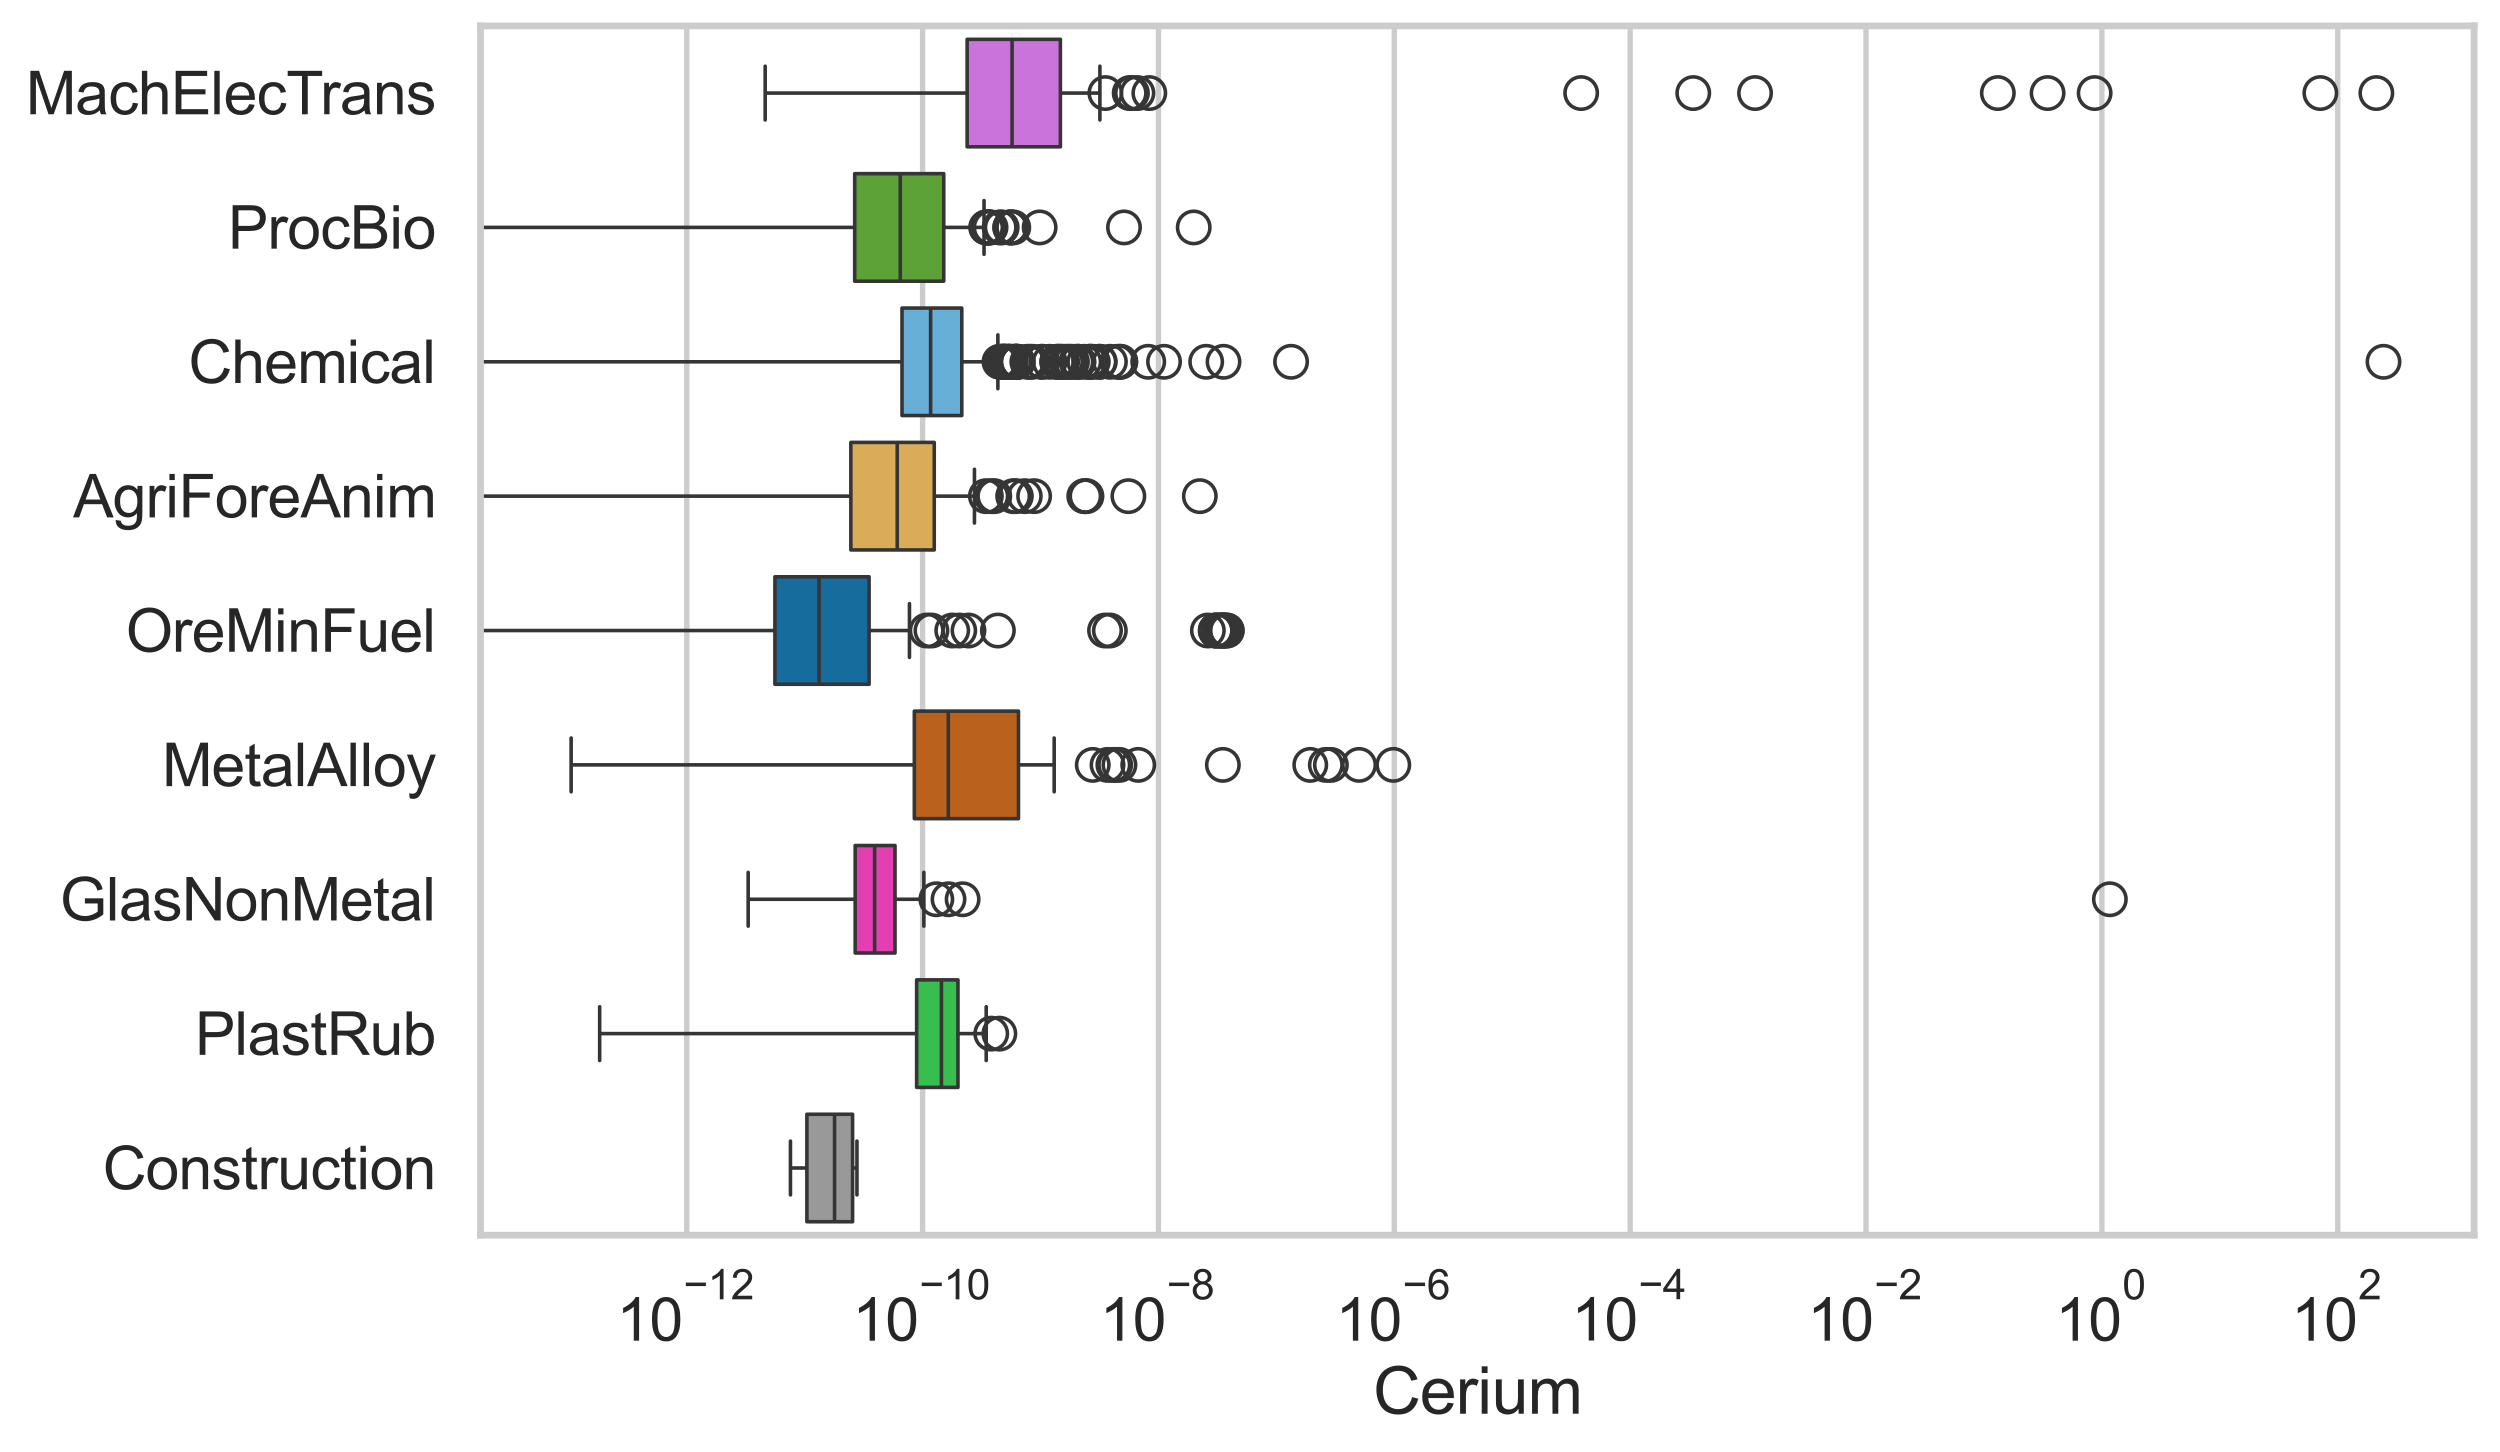 <?xml version="1.0" encoding="utf-8" standalone="no"?>
<!DOCTYPE svg PUBLIC "-//W3C//DTD SVG 1.1//EN"
  "http://www.w3.org/Graphics/SVG/1.1/DTD/svg11.dtd">
<svg xmlns:xlink="http://www.w3.org/1999/xlink" width="695.577pt" height="404.121pt" viewBox="0 0 695.577 404.121" xmlns="http://www.w3.org/2000/svg" version="1.1">
 <defs>
  <style type="text/css">*{stroke-linejoin: round; stroke-linecap: butt}</style>
 </defs>
 <g id="figure_1">
  <g id="patch_1">
   <path d="M 0 404.121 
L 695.577 404.121 
L 695.577 0 
L 0 0 
z
" style="fill: #ffffff"/>
  </g>
  <g id="axes_1">
   <g id="patch_2">
    <path d="M 133.697 343.665 
L 688.377 343.665 
L 688.377 7.2 
L 133.697 7.2 
z
" style="fill: #ffffff"/>
   </g>
   <g id="matplotlib.axis_1">
    <g id="xtick_1">
     <g id="line2d_1">
      <path d="M 191.075 343.665 
L 191.075 7.2 
" clip-path="url(#p34ae51b413)" style="fill: none; stroke: #cccccc; stroke-width: 1.5; stroke-linecap: round"/>
     </g>
     <g id="text_1">
      <!-- $\mathdefault{10^{-12}}$ -->
      <g style="fill: #262626" transform="translate(171.523 373.18) scale(0.165 -0.165)">
       <defs>
        <path id="ArialMT-31" d="M 2384 0 
L 1822 0 
L 1822 3584 
Q 1619 3391 1289 3197 
Q 959 3003 697 2906 
L 697 3450 
Q 1169 3672 1522 3987 
Q 1875 4303 2022 4600 
L 2384 4600 
L 2384 0 
z
" transform="scale(0.016)"/>
        <path id="ArialMT-30" d="M 266 2259 
Q 266 3072 433 3567 
Q 600 4063 929 4331 
Q 1259 4600 1759 4600 
Q 2128 4600 2406 4451 
Q 2684 4303 2865 4023 
Q 3047 3744 3150 3342 
Q 3253 2941 3253 2259 
Q 3253 1453 3087 958 
Q 2922 463 2592 192 
Q 2263 -78 1759 -78 
Q 1097 -78 719 397 
Q 266 969 266 2259 
z
M 844 2259 
Q 844 1131 1108 757 
Q 1372 384 1759 384 
Q 2147 384 2411 759 
Q 2675 1134 2675 2259 
Q 2675 3391 2411 3762 
Q 2147 4134 1753 4134 
Q 1366 4134 1134 3806 
Q 844 3388 844 2259 
z
" transform="scale(0.016)"/>
        <path id="ArialMT-2212" d="M 3381 1997 
L 356 1997 
L 356 2522 
L 3381 2522 
L 3381 1997 
z
" transform="scale(0.016)"/>
        <path id="ArialMT-32" d="M 3222 541 
L 3222 0 
L 194 0 
Q 188 203 259 391 
Q 375 700 629 1000 
Q 884 1300 1366 1694 
Q 2113 2306 2375 2664 
Q 2638 3022 2638 3341 
Q 2638 3675 2398 3904 
Q 2159 4134 1775 4134 
Q 1369 4134 1125 3890 
Q 881 3647 878 3216 
L 300 3275 
Q 359 3922 746 4261 
Q 1134 4600 1788 4600 
Q 2447 4600 2831 4234 
Q 3216 3869 3216 3328 
Q 3216 3053 3103 2787 
Q 2991 2522 2730 2228 
Q 2469 1934 1863 1422 
Q 1356 997 1212 845 
Q 1069 694 975 541 
L 3222 541 
z
" transform="scale(0.016)"/>
       </defs>
       <use xlink:href="#ArialMT-31" transform="translate(0 0.994)"/>
       <use xlink:href="#ArialMT-30" transform="translate(55.615 0.994)"/>
       <use xlink:href="#ArialMT-2212" transform="translate(112.973 70.688) scale(0.7)"/>
       <use xlink:href="#ArialMT-31" transform="translate(153.852 70.688) scale(0.7)"/>
       <use xlink:href="#ArialMT-32" transform="translate(192.782 70.688) scale(0.7)"/>
      </g>
     </g>
    </g>
    <g id="xtick_2">
     <g id="line2d_2">
      <path d="M 256.697 343.665 
L 256.697 7.2 
" clip-path="url(#p34ae51b413)" style="fill: none; stroke: #cccccc; stroke-width: 1.5; stroke-linecap: round"/>
     </g>
     <g id="text_2">
      <!-- $\mathdefault{10^{-10}}$ -->
      <g style="fill: #262626" transform="translate(237.145 373.18) scale(0.165 -0.165)">
       <use xlink:href="#ArialMT-31" transform="translate(0 0.994)"/>
       <use xlink:href="#ArialMT-30" transform="translate(55.615 0.994)"/>
       <use xlink:href="#ArialMT-2212" transform="translate(112.973 70.688) scale(0.7)"/>
       <use xlink:href="#ArialMT-31" transform="translate(153.852 70.688) scale(0.7)"/>
       <use xlink:href="#ArialMT-30" transform="translate(192.782 70.688) scale(0.7)"/>
      </g>
     </g>
    </g>
    <g id="xtick_3">
     <g id="line2d_3">
      <path d="M 322.319 343.665 
L 322.319 7.2 
" clip-path="url(#p34ae51b413)" style="fill: none; stroke: #cccccc; stroke-width: 1.5; stroke-linecap: round"/>
     </g>
     <g id="text_3">
      <!-- $\mathdefault{10^{-8}}$ -->
      <g style="fill: #262626" transform="translate(305.984 373.18) scale(0.165 -0.165)">
       <defs>
        <path id="ArialMT-38" d="M 1131 2484 
Q 781 2613 612 2850 
Q 444 3088 444 3419 
Q 444 3919 803 4259 
Q 1163 4600 1759 4600 
Q 2359 4600 2725 4251 
Q 3091 3903 3091 3403 
Q 3091 3084 2923 2848 
Q 2756 2613 2416 2484 
Q 2838 2347 3058 2040 
Q 3278 1734 3278 1309 
Q 3278 722 2862 322 
Q 2447 -78 1769 -78 
Q 1091 -78 675 323 
Q 259 725 259 1325 
Q 259 1772 486 2073 
Q 713 2375 1131 2484 
z
M 1019 3438 
Q 1019 3113 1228 2906 
Q 1438 2700 1772 2700 
Q 2097 2700 2305 2904 
Q 2513 3109 2513 3406 
Q 2513 3716 2298 3927 
Q 2084 4138 1766 4138 
Q 1444 4138 1231 3931 
Q 1019 3725 1019 3438 
z
M 838 1322 
Q 838 1081 952 856 
Q 1066 631 1291 507 
Q 1516 384 1775 384 
Q 2178 384 2440 643 
Q 2703 903 2703 1303 
Q 2703 1709 2433 1975 
Q 2163 2241 1756 2241 
Q 1359 2241 1098 1978 
Q 838 1716 838 1322 
z
" transform="scale(0.016)"/>
       </defs>
       <use xlink:href="#ArialMT-31" transform="translate(0 0.994)"/>
       <use xlink:href="#ArialMT-30" transform="translate(55.615 0.994)"/>
       <use xlink:href="#ArialMT-2212" transform="translate(112.973 70.688) scale(0.7)"/>
       <use xlink:href="#ArialMT-38" transform="translate(153.852 70.688) scale(0.7)"/>
      </g>
     </g>
    </g>
    <g id="xtick_4">
     <g id="line2d_4">
      <path d="M 387.941 343.665 
L 387.941 7.2 
" clip-path="url(#p34ae51b413)" style="fill: none; stroke: #cccccc; stroke-width: 1.5; stroke-linecap: round"/>
     </g>
     <g id="text_4">
      <!-- $\mathdefault{10^{-6}}$ -->
      <g style="fill: #262626" transform="translate(371.606 373.18) scale(0.165 -0.165)">
       <defs>
        <path id="ArialMT-36" d="M 3184 3459 
L 2625 3416 
Q 2550 3747 2413 3897 
Q 2184 4138 1850 4138 
Q 1581 4138 1378 3988 
Q 1113 3794 959 3422 
Q 806 3050 800 2363 
Q 1003 2672 1297 2822 
Q 1591 2972 1913 2972 
Q 2475 2972 2870 2558 
Q 3266 2144 3266 1488 
Q 3266 1056 3080 686 
Q 2894 316 2569 119 
Q 2244 -78 1831 -78 
Q 1128 -78 684 439 
Q 241 956 241 2144 
Q 241 3472 731 4075 
Q 1159 4600 1884 4600 
Q 2425 4600 2770 4297 
Q 3116 3994 3184 3459 
z
M 888 1484 
Q 888 1194 1011 928 
Q 1134 663 1356 523 
Q 1578 384 1822 384 
Q 2178 384 2434 671 
Q 2691 959 2691 1453 
Q 2691 1928 2437 2201 
Q 2184 2475 1800 2475 
Q 1419 2475 1153 2201 
Q 888 1928 888 1484 
z
" transform="scale(0.016)"/>
       </defs>
       <use xlink:href="#ArialMT-31" transform="translate(0 0.994)"/>
       <use xlink:href="#ArialMT-30" transform="translate(55.615 0.994)"/>
       <use xlink:href="#ArialMT-2212" transform="translate(112.973 70.688) scale(0.7)"/>
       <use xlink:href="#ArialMT-36" transform="translate(153.852 70.688) scale(0.7)"/>
      </g>
     </g>
    </g>
    <g id="xtick_5">
     <g id="line2d_5">
      <path d="M 453.563 343.665 
L 453.563 7.2 
" clip-path="url(#p34ae51b413)" style="fill: none; stroke: #cccccc; stroke-width: 1.5; stroke-linecap: round"/>
     </g>
     <g id="text_5">
      <!-- $\mathdefault{10^{-4}}$ -->
      <g style="fill: #262626" transform="translate(437.228 373.015) scale(0.165 -0.165)">
       <defs>
        <path id="ArialMT-34" d="M 2069 0 
L 2069 1097 
L 81 1097 
L 81 1613 
L 2172 4581 
L 2631 4581 
L 2631 1613 
L 3250 1613 
L 3250 1097 
L 2631 1097 
L 2631 0 
L 2069 0 
z
M 2069 1613 
L 2069 3678 
L 634 1613 
L 2069 1613 
z
" transform="scale(0.016)"/>
       </defs>
       <use xlink:href="#ArialMT-31" transform="translate(0 0.202)"/>
       <use xlink:href="#ArialMT-30" transform="translate(55.615 0.202)"/>
       <use xlink:href="#ArialMT-2212" transform="translate(112.973 69.895) scale(0.7)"/>
       <use xlink:href="#ArialMT-34" transform="translate(153.852 69.895) scale(0.7)"/>
      </g>
     </g>
    </g>
    <g id="xtick_6">
     <g id="line2d_6">
      <path d="M 519.185 343.665 
L 519.185 7.2 
" clip-path="url(#p34ae51b413)" style="fill: none; stroke: #cccccc; stroke-width: 1.5; stroke-linecap: round"/>
     </g>
     <g id="text_6">
      <!-- $\mathdefault{10^{-2}}$ -->
      <g style="fill: #262626" transform="translate(502.85 373.18) scale(0.165 -0.165)">
       <use xlink:href="#ArialMT-31" transform="translate(0 0.994)"/>
       <use xlink:href="#ArialMT-30" transform="translate(55.615 0.994)"/>
       <use xlink:href="#ArialMT-2212" transform="translate(112.973 70.688) scale(0.7)"/>
       <use xlink:href="#ArialMT-32" transform="translate(153.852 70.688) scale(0.7)"/>
      </g>
     </g>
    </g>
    <g id="xtick_7">
     <g id="line2d_7">
      <path d="M 584.808 343.665 
L 584.808 7.2 
" clip-path="url(#p34ae51b413)" style="fill: none; stroke: #cccccc; stroke-width: 1.5; stroke-linecap: round"/>
     </g>
     <g id="text_7">
      <!-- $\mathdefault{10^{0}}$ -->
      <g style="fill: #262626" transform="translate(571.855 373.18) scale(0.165 -0.165)">
       <use xlink:href="#ArialMT-31" transform="translate(0 0.994)"/>
       <use xlink:href="#ArialMT-30" transform="translate(55.615 0.994)"/>
       <use xlink:href="#ArialMT-30" transform="translate(112.973 70.688) scale(0.7)"/>
      </g>
     </g>
    </g>
    <g id="xtick_8">
     <g id="line2d_8">
      <path d="M 650.43 343.665 
L 650.43 7.2 
" clip-path="url(#p34ae51b413)" style="fill: none; stroke: #cccccc; stroke-width: 1.5; stroke-linecap: round"/>
     </g>
     <g id="text_8">
      <!-- $\mathdefault{10^{2}}$ -->
      <g style="fill: #262626" transform="translate(637.477 373.18) scale(0.165 -0.165)">
       <use xlink:href="#ArialMT-31" transform="translate(0 0.994)"/>
       <use xlink:href="#ArialMT-30" transform="translate(55.615 0.994)"/>
       <use xlink:href="#ArialMT-32" transform="translate(112.973 70.688) scale(0.7)"/>
      </g>
     </g>
    </g>
    <g id="text_9">
     <!-- Cerium -->
     <g style="fill: #262626" transform="translate(382.034 393.344) scale(0.18 -0.18)">
      <defs>
       <path id="ArialMT-43" d="M 3763 1606 
L 4369 1453 
Q 4178 706 3683 314 
Q 3188 -78 2472 -78 
Q 1731 -78 1267 223 
Q 803 525 561 1097 
Q 319 1669 319 2325 
Q 319 3041 592 3573 
Q 866 4106 1370 4382 
Q 1875 4659 2481 4659 
Q 3169 4659 3637 4309 
Q 4106 3959 4291 3325 
L 3694 3184 
Q 3534 3684 3231 3912 
Q 2928 4141 2469 4141 
Q 1941 4141 1586 3887 
Q 1231 3634 1087 3207 
Q 944 2781 944 2328 
Q 944 1744 1114 1308 
Q 1284 872 1643 656 
Q 2003 441 2422 441 
Q 2931 441 3284 734 
Q 3638 1028 3763 1606 
z
" transform="scale(0.016)"/>
       <path id="ArialMT-65" d="M 2694 1069 
L 3275 997 
Q 3138 488 2766 206 
Q 2394 -75 1816 -75 
Q 1088 -75 661 373 
Q 234 822 234 1631 
Q 234 2469 665 2931 
Q 1097 3394 1784 3394 
Q 2450 3394 2872 2941 
Q 3294 2488 3294 1666 
Q 3294 1616 3291 1516 
L 816 1516 
Q 847 969 1125 678 
Q 1403 388 1819 388 
Q 2128 388 2347 550 
Q 2566 713 2694 1069 
z
M 847 1978 
L 2700 1978 
Q 2663 2397 2488 2606 
Q 2219 2931 1791 2931 
Q 1403 2931 1139 2672 
Q 875 2413 847 1978 
z
" transform="scale(0.016)"/>
       <path id="ArialMT-72" d="M 416 0 
L 416 3319 
L 922 3319 
L 922 2816 
Q 1116 3169 1280 3281 
Q 1444 3394 1641 3394 
Q 1925 3394 2219 3213 
L 2025 2691 
Q 1819 2813 1613 2813 
Q 1428 2813 1281 2702 
Q 1134 2591 1072 2394 
Q 978 2094 978 1738 
L 978 0 
L 416 0 
z
" transform="scale(0.016)"/>
       <path id="ArialMT-69" d="M 425 3934 
L 425 4581 
L 988 4581 
L 988 3934 
L 425 3934 
z
M 425 0 
L 425 3319 
L 988 3319 
L 988 0 
L 425 0 
z
" transform="scale(0.016)"/>
       <path id="ArialMT-75" d="M 2597 0 
L 2597 488 
Q 2209 -75 1544 -75 
Q 1250 -75 995 37 
Q 741 150 617 320 
Q 494 491 444 738 
Q 409 903 409 1263 
L 409 3319 
L 972 3319 
L 972 1478 
Q 972 1038 1006 884 
Q 1059 663 1231 536 
Q 1403 409 1656 409 
Q 1909 409 2131 539 
Q 2353 669 2445 892 
Q 2538 1116 2538 1541 
L 2538 3319 
L 3100 3319 
L 3100 0 
L 2597 0 
z
" transform="scale(0.016)"/>
       <path id="ArialMT-6d" d="M 422 0 
L 422 3319 
L 925 3319 
L 925 2853 
Q 1081 3097 1340 3245 
Q 1600 3394 1931 3394 
Q 2300 3394 2536 3241 
Q 2772 3088 2869 2813 
Q 3263 3394 3894 3394 
Q 4388 3394 4653 3120 
Q 4919 2847 4919 2278 
L 4919 0 
L 4359 0 
L 4359 2091 
Q 4359 2428 4304 2576 
Q 4250 2725 4106 2815 
Q 3963 2906 3769 2906 
Q 3419 2906 3187 2673 
Q 2956 2441 2956 1928 
L 2956 0 
L 2394 0 
L 2394 2156 
Q 2394 2531 2256 2718 
Q 2119 2906 1806 2906 
Q 1569 2906 1367 2781 
Q 1166 2656 1075 2415 
Q 984 2175 984 1722 
L 984 0 
L 422 0 
z
" transform="scale(0.016)"/>
      </defs>
      <use xlink:href="#ArialMT-43"/>
      <use xlink:href="#ArialMT-65" transform="translate(72.217 0)"/>
      <use xlink:href="#ArialMT-72" transform="translate(127.832 0)"/>
      <use xlink:href="#ArialMT-69" transform="translate(161.133 0)"/>
      <use xlink:href="#ArialMT-75" transform="translate(183.35 0)"/>
      <use xlink:href="#ArialMT-6d" transform="translate(238.965 0)"/>
     </g>
    </g>
   </g>
   <g id="matplotlib.axis_2">
    <g id="ytick_1">
     <g id="text_10">
      <!-- MachElecTrans -->
      <g style="fill: #262626" transform="translate(7.2 31.798) scale(0.165 -0.165)">
       <defs>
        <path id="ArialMT-4d" d="M 475 0 
L 475 4581 
L 1388 4581 
L 2472 1338 
Q 2622 884 2691 659 
Q 2769 909 2934 1394 
L 4031 4581 
L 4847 4581 
L 4847 0 
L 4263 0 
L 4263 3834 
L 2931 0 
L 2384 0 
L 1059 3900 
L 1059 0 
L 475 0 
z
" transform="scale(0.016)"/>
        <path id="ArialMT-61" d="M 2588 409 
Q 2275 144 1986 34 
Q 1697 -75 1366 -75 
Q 819 -75 525 192 
Q 231 459 231 875 
Q 231 1119 342 1320 
Q 453 1522 633 1644 
Q 813 1766 1038 1828 
Q 1203 1872 1538 1913 
Q 2219 1994 2541 2106 
Q 2544 2222 2544 2253 
Q 2544 2597 2384 2738 
Q 2169 2928 1744 2928 
Q 1347 2928 1158 2789 
Q 969 2650 878 2297 
L 328 2372 
Q 403 2725 575 2942 
Q 747 3159 1072 3276 
Q 1397 3394 1825 3394 
Q 2250 3394 2515 3294 
Q 2781 3194 2906 3042 
Q 3031 2891 3081 2659 
Q 3109 2516 3109 2141 
L 3109 1391 
Q 3109 606 3145 398 
Q 3181 191 3288 0 
L 2700 0 
Q 2613 175 2588 409 
z
M 2541 1666 
Q 2234 1541 1622 1453 
Q 1275 1403 1131 1340 
Q 988 1278 909 1158 
Q 831 1038 831 891 
Q 831 666 1001 516 
Q 1172 366 1500 366 
Q 1825 366 2078 508 
Q 2331 650 2450 897 
Q 2541 1088 2541 1459 
L 2541 1666 
z
" transform="scale(0.016)"/>
        <path id="ArialMT-63" d="M 2588 1216 
L 3141 1144 
Q 3050 572 2676 248 
Q 2303 -75 1759 -75 
Q 1078 -75 664 370 
Q 250 816 250 1647 
Q 250 2184 428 2587 
Q 606 2991 970 3192 
Q 1334 3394 1763 3394 
Q 2303 3394 2647 3120 
Q 2991 2847 3088 2344 
L 2541 2259 
Q 2463 2594 2264 2762 
Q 2066 2931 1784 2931 
Q 1359 2931 1093 2626 
Q 828 2322 828 1663 
Q 828 994 1084 691 
Q 1341 388 1753 388 
Q 2084 388 2306 591 
Q 2528 794 2588 1216 
z
" transform="scale(0.016)"/>
        <path id="ArialMT-68" d="M 422 0 
L 422 4581 
L 984 4581 
L 984 2938 
Q 1378 3394 1978 3394 
Q 2347 3394 2619 3248 
Q 2891 3103 3008 2847 
Q 3125 2591 3125 2103 
L 3125 0 
L 2563 0 
L 2563 2103 
Q 2563 2525 2380 2717 
Q 2197 2909 1863 2909 
Q 1613 2909 1392 2779 
Q 1172 2650 1078 2428 
Q 984 2206 984 1816 
L 984 0 
L 422 0 
z
" transform="scale(0.016)"/>
        <path id="ArialMT-45" d="M 506 0 
L 506 4581 
L 3819 4581 
L 3819 4041 
L 1113 4041 
L 1113 2638 
L 3647 2638 
L 3647 2100 
L 1113 2100 
L 1113 541 
L 3925 541 
L 3925 0 
L 506 0 
z
" transform="scale(0.016)"/>
        <path id="ArialMT-6c" d="M 409 0 
L 409 4581 
L 972 4581 
L 972 0 
L 409 0 
z
" transform="scale(0.016)"/>
        <path id="ArialMT-54" d="M 1659 0 
L 1659 4041 
L 150 4041 
L 150 4581 
L 3781 4581 
L 3781 4041 
L 2266 4041 
L 2266 0 
L 1659 0 
z
" transform="scale(0.016)"/>
        <path id="ArialMT-6e" d="M 422 0 
L 422 3319 
L 928 3319 
L 928 2847 
Q 1294 3394 1984 3394 
Q 2284 3394 2536 3286 
Q 2788 3178 2913 3003 
Q 3038 2828 3088 2588 
Q 3119 2431 3119 2041 
L 3119 0 
L 2556 0 
L 2556 2019 
Q 2556 2363 2490 2533 
Q 2425 2703 2258 2804 
Q 2091 2906 1866 2906 
Q 1506 2906 1245 2678 
Q 984 2450 984 1813 
L 984 0 
L 422 0 
z
" transform="scale(0.016)"/>
        <path id="ArialMT-73" d="M 197 991 
L 753 1078 
Q 800 744 1014 566 
Q 1228 388 1613 388 
Q 2000 388 2187 545 
Q 2375 703 2375 916 
Q 2375 1106 2209 1216 
Q 2094 1291 1634 1406 
Q 1016 1563 777 1677 
Q 538 1791 414 1992 
Q 291 2194 291 2438 
Q 291 2659 392 2848 
Q 494 3038 669 3163 
Q 800 3259 1026 3326 
Q 1253 3394 1513 3394 
Q 1903 3394 2198 3281 
Q 2494 3169 2634 2976 
Q 2775 2784 2828 2463 
L 2278 2388 
Q 2241 2644 2061 2787 
Q 1881 2931 1553 2931 
Q 1166 2931 1000 2803 
Q 834 2675 834 2503 
Q 834 2394 903 2306 
Q 972 2216 1119 2156 
Q 1203 2125 1616 2013 
Q 2213 1853 2448 1751 
Q 2684 1650 2818 1456 
Q 2953 1263 2953 975 
Q 2953 694 2789 445 
Q 2625 197 2315 61 
Q 2006 -75 1616 -75 
Q 969 -75 630 194 
Q 291 463 197 991 
z
" transform="scale(0.016)"/>
       </defs>
       <use xlink:href="#ArialMT-4d"/>
       <use xlink:href="#ArialMT-61" transform="translate(83.301 0)"/>
       <use xlink:href="#ArialMT-63" transform="translate(138.916 0)"/>
       <use xlink:href="#ArialMT-68" transform="translate(188.916 0)"/>
       <use xlink:href="#ArialMT-45" transform="translate(244.531 0)"/>
       <use xlink:href="#ArialMT-6c" transform="translate(311.23 0)"/>
       <use xlink:href="#ArialMT-65" transform="translate(333.447 0)"/>
       <use xlink:href="#ArialMT-63" transform="translate(389.062 0)"/>
       <use xlink:href="#ArialMT-54" transform="translate(439.062 0)"/>
       <use xlink:href="#ArialMT-72" transform="translate(496.396 0)"/>
       <use xlink:href="#ArialMT-61" transform="translate(529.697 0)"/>
       <use xlink:href="#ArialMT-6e" transform="translate(585.312 0)"/>
       <use xlink:href="#ArialMT-73" transform="translate(640.928 0)"/>
      </g>
     </g>
    </g>
    <g id="ytick_2">
     <g id="text_11">
      <!-- ProcBio -->
      <g style="fill: #262626" transform="translate(63.424 69.183) scale(0.165 -0.165)">
       <defs>
        <path id="ArialMT-50" d="M 494 0 
L 494 4581 
L 2222 4581 
Q 2678 4581 2919 4538 
Q 3256 4481 3484 4323 
Q 3713 4166 3852 3881 
Q 3991 3597 3991 3256 
Q 3991 2672 3619 2267 
Q 3247 1863 2275 1863 
L 1100 1863 
L 1100 0 
L 494 0 
z
M 1100 2403 
L 2284 2403 
Q 2872 2403 3119 2622 
Q 3366 2841 3366 3238 
Q 3366 3525 3220 3729 
Q 3075 3934 2838 4000 
Q 2684 4041 2272 4041 
L 1100 4041 
L 1100 2403 
z
" transform="scale(0.016)"/>
        <path id="ArialMT-6f" d="M 213 1659 
Q 213 2581 725 3025 
Q 1153 3394 1769 3394 
Q 2453 3394 2887 2945 
Q 3322 2497 3322 1706 
Q 3322 1066 3130 698 
Q 2938 331 2570 128 
Q 2203 -75 1769 -75 
Q 1072 -75 642 372 
Q 213 819 213 1659 
z
M 791 1659 
Q 791 1022 1069 705 
Q 1347 388 1769 388 
Q 2188 388 2466 706 
Q 2744 1025 2744 1678 
Q 2744 2294 2464 2611 
Q 2184 2928 1769 2928 
Q 1347 2928 1069 2612 
Q 791 2297 791 1659 
z
" transform="scale(0.016)"/>
        <path id="ArialMT-42" d="M 469 0 
L 469 4581 
L 2188 4581 
Q 2713 4581 3030 4442 
Q 3347 4303 3526 4014 
Q 3706 3725 3706 3409 
Q 3706 3116 3547 2856 
Q 3388 2597 3066 2438 
Q 3481 2316 3704 2022 
Q 3928 1728 3928 1328 
Q 3928 1006 3792 729 
Q 3656 453 3456 303 
Q 3256 153 2954 76 
Q 2653 0 2216 0 
L 469 0 
z
M 1075 2656 
L 2066 2656 
Q 2469 2656 2644 2709 
Q 2875 2778 2992 2937 
Q 3109 3097 3109 3338 
Q 3109 3566 3000 3739 
Q 2891 3913 2687 3977 
Q 2484 4041 1991 4041 
L 1075 4041 
L 1075 2656 
z
M 1075 541 
L 2216 541 
Q 2509 541 2628 563 
Q 2838 600 2978 687 
Q 3119 775 3209 942 
Q 3300 1109 3300 1328 
Q 3300 1584 3169 1773 
Q 3038 1963 2805 2039 
Q 2572 2116 2134 2116 
L 1075 2116 
L 1075 541 
z
" transform="scale(0.016)"/>
       </defs>
       <use xlink:href="#ArialMT-50"/>
       <use xlink:href="#ArialMT-72" transform="translate(66.699 0)"/>
       <use xlink:href="#ArialMT-6f" transform="translate(100 0)"/>
       <use xlink:href="#ArialMT-63" transform="translate(155.615 0)"/>
       <use xlink:href="#ArialMT-42" transform="translate(205.615 0)"/>
       <use xlink:href="#ArialMT-69" transform="translate(272.314 0)"/>
       <use xlink:href="#ArialMT-6f" transform="translate(294.531 0)"/>
      </g>
     </g>
    </g>
    <g id="ytick_3">
     <g id="text_12">
      <!-- Chemical -->
      <g style="fill: #262626" transform="translate(52.428 106.568) scale(0.165 -0.165)">
       <use xlink:href="#ArialMT-43"/>
       <use xlink:href="#ArialMT-68" transform="translate(72.217 0)"/>
       <use xlink:href="#ArialMT-65" transform="translate(127.832 0)"/>
       <use xlink:href="#ArialMT-6d" transform="translate(183.447 0)"/>
       <use xlink:href="#ArialMT-69" transform="translate(266.748 0)"/>
       <use xlink:href="#ArialMT-63" transform="translate(288.965 0)"/>
       <use xlink:href="#ArialMT-61" transform="translate(338.965 0)"/>
       <use xlink:href="#ArialMT-6c" transform="translate(394.58 0)"/>
      </g>
     </g>
    </g>
    <g id="ytick_4">
     <g id="text_13">
      <!-- AgriForeAnim -->
      <g style="fill: #262626" transform="translate(20.341 143.953) scale(0.165 -0.165)">
       <defs>
        <path id="ArialMT-41" d="M -9 0 
L 1750 4581 
L 2403 4581 
L 4278 0 
L 3588 0 
L 3053 1388 
L 1138 1388 
L 634 0 
L -9 0 
z
M 1313 1881 
L 2866 1881 
L 2388 3150 
Q 2169 3728 2063 4100 
Q 1975 3659 1816 3225 
L 1313 1881 
z
" transform="scale(0.016)"/>
        <path id="ArialMT-67" d="M 319 -275 
L 866 -356 
Q 900 -609 1056 -725 
Q 1266 -881 1628 -881 
Q 2019 -881 2231 -725 
Q 2444 -569 2519 -288 
Q 2563 -116 2559 434 
Q 2191 0 1641 0 
Q 956 0 581 494 
Q 206 988 206 1678 
Q 206 2153 378 2554 
Q 550 2956 876 3175 
Q 1203 3394 1644 3394 
Q 2231 3394 2613 2919 
L 2613 3319 
L 3131 3319 
L 3131 450 
Q 3131 -325 2973 -648 
Q 2816 -972 2473 -1159 
Q 2131 -1347 1631 -1347 
Q 1038 -1347 672 -1080 
Q 306 -813 319 -275 
z
M 784 1719 
Q 784 1066 1043 766 
Q 1303 466 1694 466 
Q 2081 466 2343 764 
Q 2606 1063 2606 1700 
Q 2606 2309 2336 2618 
Q 2066 2928 1684 2928 
Q 1309 2928 1046 2623 
Q 784 2319 784 1719 
z
" transform="scale(0.016)"/>
        <path id="ArialMT-46" d="M 525 0 
L 525 4581 
L 3616 4581 
L 3616 4041 
L 1131 4041 
L 1131 2622 
L 3281 2622 
L 3281 2081 
L 1131 2081 
L 1131 0 
L 525 0 
z
" transform="scale(0.016)"/>
       </defs>
       <use xlink:href="#ArialMT-41"/>
       <use xlink:href="#ArialMT-67" transform="translate(66.699 0)"/>
       <use xlink:href="#ArialMT-72" transform="translate(122.314 0)"/>
       <use xlink:href="#ArialMT-69" transform="translate(155.615 0)"/>
       <use xlink:href="#ArialMT-46" transform="translate(177.832 0)"/>
       <use xlink:href="#ArialMT-6f" transform="translate(238.916 0)"/>
       <use xlink:href="#ArialMT-72" transform="translate(294.531 0)"/>
       <use xlink:href="#ArialMT-65" transform="translate(327.832 0)"/>
       <use xlink:href="#ArialMT-41" transform="translate(383.447 0)"/>
       <use xlink:href="#ArialMT-6e" transform="translate(450.146 0)"/>
       <use xlink:href="#ArialMT-69" transform="translate(505.762 0)"/>
       <use xlink:href="#ArialMT-6d" transform="translate(527.979 0)"/>
      </g>
     </g>
    </g>
    <g id="ytick_5">
     <g id="text_14">
      <!-- OreMinFuel -->
      <g style="fill: #262626" transform="translate(35.013 181.337) scale(0.165 -0.165)">
       <defs>
        <path id="ArialMT-4f" d="M 309 2231 
Q 309 3372 921 4017 
Q 1534 4663 2503 4663 
Q 3138 4663 3647 4359 
Q 4156 4056 4423 3514 
Q 4691 2972 4691 2284 
Q 4691 1588 4409 1038 
Q 4128 488 3612 205 
Q 3097 -78 2500 -78 
Q 1853 -78 1343 234 
Q 834 547 571 1087 
Q 309 1628 309 2231 
z
M 934 2222 
Q 934 1394 1379 917 
Q 1825 441 2497 441 
Q 3181 441 3623 922 
Q 4066 1403 4066 2288 
Q 4066 2847 3877 3264 
Q 3688 3681 3323 3911 
Q 2959 4141 2506 4141 
Q 1863 4141 1398 3698 
Q 934 3256 934 2222 
z
" transform="scale(0.016)"/>
       </defs>
       <use xlink:href="#ArialMT-4f"/>
       <use xlink:href="#ArialMT-72" transform="translate(77.783 0)"/>
       <use xlink:href="#ArialMT-65" transform="translate(111.084 0)"/>
       <use xlink:href="#ArialMT-4d" transform="translate(166.699 0)"/>
       <use xlink:href="#ArialMT-69" transform="translate(250 0)"/>
       <use xlink:href="#ArialMT-6e" transform="translate(272.217 0)"/>
       <use xlink:href="#ArialMT-46" transform="translate(327.832 0)"/>
       <use xlink:href="#ArialMT-75" transform="translate(388.916 0)"/>
       <use xlink:href="#ArialMT-65" transform="translate(444.531 0)"/>
       <use xlink:href="#ArialMT-6c" transform="translate(500.146 0)"/>
      </g>
     </g>
    </g>
    <g id="ytick_6">
     <g id="text_15">
      <!-- MetalAlloy -->
      <g style="fill: #262626" transform="translate(45.088 218.722) scale(0.165 -0.165)">
       <defs>
        <path id="ArialMT-74" d="M 1650 503 
L 1731 6 
Q 1494 -44 1306 -44 
Q 1000 -44 831 53 
Q 663 150 594 308 
Q 525 466 525 972 
L 525 2881 
L 113 2881 
L 113 3319 
L 525 3319 
L 525 4141 
L 1084 4478 
L 1084 3319 
L 1650 3319 
L 1650 2881 
L 1084 2881 
L 1084 941 
Q 1084 700 1114 631 
Q 1144 563 1211 522 
Q 1278 481 1403 481 
Q 1497 481 1650 503 
z
" transform="scale(0.016)"/>
        <path id="ArialMT-79" d="M 397 -1278 
L 334 -750 
Q 519 -800 656 -800 
Q 844 -800 956 -737 
Q 1069 -675 1141 -563 
Q 1194 -478 1313 -144 
Q 1328 -97 1363 -6 
L 103 3319 
L 709 3319 
L 1400 1397 
Q 1534 1031 1641 628 
Q 1738 1016 1872 1384 
L 2581 3319 
L 3144 3319 
L 1881 -56 
Q 1678 -603 1566 -809 
Q 1416 -1088 1222 -1217 
Q 1028 -1347 759 -1347 
Q 597 -1347 397 -1278 
z
" transform="scale(0.016)"/>
       </defs>
       <use xlink:href="#ArialMT-4d"/>
       <use xlink:href="#ArialMT-65" transform="translate(83.301 0)"/>
       <use xlink:href="#ArialMT-74" transform="translate(138.916 0)"/>
       <use xlink:href="#ArialMT-61" transform="translate(166.699 0)"/>
       <use xlink:href="#ArialMT-6c" transform="translate(222.314 0)"/>
       <use xlink:href="#ArialMT-41" transform="translate(244.531 0)"/>
       <use xlink:href="#ArialMT-6c" transform="translate(311.23 0)"/>
       <use xlink:href="#ArialMT-6c" transform="translate(333.447 0)"/>
       <use xlink:href="#ArialMT-6f" transform="translate(355.664 0)"/>
       <use xlink:href="#ArialMT-79" transform="translate(411.279 0)"/>
      </g>
     </g>
    </g>
    <g id="ytick_7">
     <g id="text_16">
      <!-- GlasNonMetal -->
      <g style="fill: #262626" transform="translate(16.659 256.107) scale(0.165 -0.165)">
       <defs>
        <path id="ArialMT-47" d="M 2638 1797 
L 2638 2334 
L 4578 2338 
L 4578 638 
Q 4131 281 3656 101 
Q 3181 -78 2681 -78 
Q 2006 -78 1454 211 
Q 903 500 622 1047 
Q 341 1594 341 2269 
Q 341 2938 620 3517 
Q 900 4097 1425 4378 
Q 1950 4659 2634 4659 
Q 3131 4659 3532 4498 
Q 3934 4338 4162 4050 
Q 4391 3763 4509 3300 
L 3963 3150 
Q 3859 3500 3706 3700 
Q 3553 3900 3268 4020 
Q 2984 4141 2638 4141 
Q 2222 4141 1919 4014 
Q 1616 3888 1430 3681 
Q 1244 3475 1141 3228 
Q 966 2803 966 2306 
Q 966 1694 1177 1281 
Q 1388 869 1791 669 
Q 2194 469 2647 469 
Q 3041 469 3416 620 
Q 3791 772 3984 944 
L 3984 1797 
L 2638 1797 
z
" transform="scale(0.016)"/>
        <path id="ArialMT-4e" d="M 488 0 
L 488 4581 
L 1109 4581 
L 3516 984 
L 3516 4581 
L 4097 4581 
L 4097 0 
L 3475 0 
L 1069 3600 
L 1069 0 
L 488 0 
z
" transform="scale(0.016)"/>
       </defs>
       <use xlink:href="#ArialMT-47"/>
       <use xlink:href="#ArialMT-6c" transform="translate(77.783 0)"/>
       <use xlink:href="#ArialMT-61" transform="translate(100 0)"/>
       <use xlink:href="#ArialMT-73" transform="translate(155.615 0)"/>
       <use xlink:href="#ArialMT-4e" transform="translate(205.615 0)"/>
       <use xlink:href="#ArialMT-6f" transform="translate(277.832 0)"/>
       <use xlink:href="#ArialMT-6e" transform="translate(333.447 0)"/>
       <use xlink:href="#ArialMT-4d" transform="translate(389.062 0)"/>
       <use xlink:href="#ArialMT-65" transform="translate(472.363 0)"/>
       <use xlink:href="#ArialMT-74" transform="translate(527.979 0)"/>
       <use xlink:href="#ArialMT-61" transform="translate(555.762 0)"/>
       <use xlink:href="#ArialMT-6c" transform="translate(611.377 0)"/>
      </g>
     </g>
    </g>
    <g id="ytick_8">
     <g id="text_17">
      <!-- PlastRub -->
      <g style="fill: #262626" transform="translate(54.248 293.492) scale(0.165 -0.165)">
       <defs>
        <path id="ArialMT-52" d="M 503 0 
L 503 4581 
L 2534 4581 
Q 3147 4581 3465 4457 
Q 3784 4334 3975 4021 
Q 4166 3709 4166 3331 
Q 4166 2844 3850 2509 
Q 3534 2175 2875 2084 
Q 3116 1969 3241 1856 
Q 3506 1613 3744 1247 
L 4541 0 
L 3778 0 
L 3172 953 
Q 2906 1366 2734 1584 
Q 2563 1803 2427 1890 
Q 2291 1978 2150 2013 
Q 2047 2034 1813 2034 
L 1109 2034 
L 1109 0 
L 503 0 
z
M 1109 2559 
L 2413 2559 
Q 2828 2559 3062 2645 
Q 3297 2731 3419 2920 
Q 3541 3109 3541 3331 
Q 3541 3656 3305 3865 
Q 3069 4075 2559 4075 
L 1109 4075 
L 1109 2559 
z
" transform="scale(0.016)"/>
        <path id="ArialMT-62" d="M 941 0 
L 419 0 
L 419 4581 
L 981 4581 
L 981 2947 
Q 1338 3394 1891 3394 
Q 2197 3394 2470 3270 
Q 2744 3147 2920 2923 
Q 3097 2700 3197 2384 
Q 3297 2069 3297 1709 
Q 3297 856 2875 390 
Q 2453 -75 1863 -75 
Q 1275 -75 941 416 
L 941 0 
z
M 934 1684 
Q 934 1088 1097 822 
Q 1363 388 1816 388 
Q 2184 388 2453 708 
Q 2722 1028 2722 1663 
Q 2722 2313 2464 2622 
Q 2206 2931 1841 2931 
Q 1472 2931 1203 2611 
Q 934 2291 934 1684 
z
" transform="scale(0.016)"/>
       </defs>
       <use xlink:href="#ArialMT-50"/>
       <use xlink:href="#ArialMT-6c" transform="translate(66.699 0)"/>
       <use xlink:href="#ArialMT-61" transform="translate(88.916 0)"/>
       <use xlink:href="#ArialMT-73" transform="translate(144.531 0)"/>
       <use xlink:href="#ArialMT-74" transform="translate(194.531 0)"/>
       <use xlink:href="#ArialMT-52" transform="translate(222.314 0)"/>
       <use xlink:href="#ArialMT-75" transform="translate(294.531 0)"/>
       <use xlink:href="#ArialMT-62" transform="translate(350.146 0)"/>
      </g>
     </g>
    </g>
    <g id="ytick_9">
     <g id="text_18">
      <!-- Construction -->
      <g style="fill: #262626" transform="translate(28.575 330.877) scale(0.165 -0.165)">
       <use xlink:href="#ArialMT-43"/>
       <use xlink:href="#ArialMT-6f" transform="translate(72.217 0)"/>
       <use xlink:href="#ArialMT-6e" transform="translate(127.832 0)"/>
       <use xlink:href="#ArialMT-73" transform="translate(183.447 0)"/>
       <use xlink:href="#ArialMT-74" transform="translate(233.447 0)"/>
       <use xlink:href="#ArialMT-72" transform="translate(261.23 0)"/>
       <use xlink:href="#ArialMT-75" transform="translate(294.531 0)"/>
       <use xlink:href="#ArialMT-63" transform="translate(350.146 0)"/>
       <use xlink:href="#ArialMT-74" transform="translate(400.146 0)"/>
       <use xlink:href="#ArialMT-69" transform="translate(427.93 0)"/>
       <use xlink:href="#ArialMT-6f" transform="translate(450.146 0)"/>
       <use xlink:href="#ArialMT-6e" transform="translate(505.762 0)"/>
      </g>
     </g>
    </g>
   </g>
   <g id="patch_3">
    <path d="M 269.087 10.938 
L 269.087 40.846 
L 295.032 40.846 
L 295.032 10.938 
L 269.087 10.938 
z
" clip-path="url(#p34ae51b413)" style="fill: #ca74db; stroke: #353535; stroke-linejoin: miter"/>
   </g>
   <g id="line2d_9">
    <path d="M 269.087 25.892 
L 212.894 25.892 
" clip-path="url(#p34ae51b413)" style="fill: none; stroke: #353535"/>
   </g>
   <g id="line2d_10">
    <path d="M 295.032 25.892 
L 306.023 25.892 
" clip-path="url(#p34ae51b413)" style="fill: none; stroke: #353535"/>
   </g>
   <g id="line2d_11">
    <path d="M 212.894 18.415 
L 212.894 33.369 
" clip-path="url(#p34ae51b413)" style="fill: none; stroke: #353535; stroke-linecap: round"/>
   </g>
   <g id="line2d_12">
    <path d="M 306.023 18.415 
L 306.023 33.369 
" clip-path="url(#p34ae51b413)" style="fill: none; stroke: #353535; stroke-linecap: round"/>
   </g>
   <g id="line2d_13">
    <defs>
     <path id="m4b49bdf105" d="M 0 4.5 
C 1.193 4.5 2.338 4.026 3.182 3.182 
C 4.026 2.338 4.5 1.193 4.5 0 
C 4.5 -1.193 4.026 -2.338 3.182 -3.182 
C 2.338 -4.026 1.193 -4.5 0 -4.5 
C -1.193 -4.5 -2.338 -4.026 -3.182 -3.182 
C -4.026 -2.338 -4.5 -1.193 -4.5 0 
C -4.5 1.193 -4.026 2.338 -3.182 3.182 
C -2.338 4.026 -1.193 4.5 0 4.5 
z
" style="stroke: #353535"/>
    </defs>
    <g clip-path="url(#p34ae51b413)">
     <use xlink:href="#m4b49bdf105" x="314.944" y="25.892" style="fill-opacity: 0; stroke: #353535"/>
     <use xlink:href="#m4b49bdf105" x="316.467" y="25.892" style="fill-opacity: 0; stroke: #353535"/>
     <use xlink:href="#m4b49bdf105" x="314.312" y="25.892" style="fill-opacity: 0; stroke: #353535"/>
     <use xlink:href="#m4b49bdf105" x="307.546" y="25.892" style="fill-opacity: 0; stroke: #353535"/>
     <use xlink:href="#m4b49bdf105" x="555.859" y="25.892" style="fill-opacity: 0; stroke: #353535"/>
     <use xlink:href="#m4b49bdf105" x="582.793" y="25.892" style="fill-opacity: 0; stroke: #353535"/>
     <use xlink:href="#m4b49bdf105" x="439.931" y="25.892" style="fill-opacity: 0; stroke: #353535"/>
     <use xlink:href="#m4b49bdf105" x="488.309" y="25.892" style="fill-opacity: 0; stroke: #353535"/>
     <use xlink:href="#m4b49bdf105" x="645.589" y="25.892" style="fill-opacity: 0; stroke: #353535"/>
     <use xlink:href="#m4b49bdf105" x="569.704" y="25.892" style="fill-opacity: 0; stroke: #353535"/>
     <use xlink:href="#m4b49bdf105" x="319.776" y="25.892" style="fill-opacity: 0; stroke: #353535"/>
     <use xlink:href="#m4b49bdf105" x="471.115" y="25.892" style="fill-opacity: 0; stroke: #353535"/>
     <use xlink:href="#m4b49bdf105" x="661.18" y="25.892" style="fill-opacity: 0; stroke: #353535"/>
    </g>
   </g>
   <g id="patch_4">
    <path d="M 237.802 48.323 
L 237.802 78.231 
L 262.578 78.231 
L 262.578 48.323 
L 237.802 48.323 
z
" clip-path="url(#p34ae51b413)" style="fill: #5ca236; stroke: #353535; stroke-linejoin: miter"/>
   </g>
   <g id="line2d_14">
    <path d="M 237.802 63.277 
L -1 63.277 
" clip-path="url(#p34ae51b413)" style="fill: none; stroke: #353535"/>
   </g>
   <g id="line2d_15">
    <path d="M 262.578 63.277 
L 273.788 63.277 
" clip-path="url(#p34ae51b413)" style="fill: none; stroke: #353535"/>
   </g>
   <g id="line2d_16">
    <path clip-path="url(#p34ae51b413)" style="fill: none; stroke: #353535; stroke-linecap: round"/>
   </g>
   <g id="line2d_17">
    <path d="M 273.788 55.8 
L 273.788 70.754 
" clip-path="url(#p34ae51b413)" style="fill: none; stroke: #353535; stroke-linecap: round"/>
   </g>
   <g id="line2d_18">
    <g clip-path="url(#p34ae51b413)">
     <use xlink:href="#m4b49bdf105" x="274.558" y="63.277" style="fill-opacity: 0; stroke: #353535"/>
     <use xlink:href="#m4b49bdf105" x="275.601" y="63.277" style="fill-opacity: 0; stroke: #353535"/>
     <use xlink:href="#m4b49bdf105" x="332.132" y="63.277" style="fill-opacity: 0; stroke: #353535"/>
     <use xlink:href="#m4b49bdf105" x="281.921" y="63.277" style="fill-opacity: 0; stroke: #353535"/>
     <use xlink:href="#m4b49bdf105" x="289.261" y="63.277" style="fill-opacity: 0; stroke: #353535"/>
     <use xlink:href="#m4b49bdf105" x="278.698" y="63.277" style="fill-opacity: 0; stroke: #353535"/>
     <use xlink:href="#m4b49bdf105" x="275.091" y="63.277" style="fill-opacity: 0; stroke: #353535"/>
     <use xlink:href="#m4b49bdf105" x="275.115" y="63.277" style="fill-opacity: 0; stroke: #353535"/>
     <use xlink:href="#m4b49bdf105" x="312.731" y="63.277" style="fill-opacity: 0; stroke: #353535"/>
     <use xlink:href="#m4b49bdf105" x="281.069" y="63.277" style="fill-opacity: 0; stroke: #353535"/>
     <use xlink:href="#m4b49bdf105" x="275.156" y="63.277" style="fill-opacity: 0; stroke: #353535"/>
     <use xlink:href="#m4b49bdf105" x="274.54" y="63.277" style="fill-opacity: 0; stroke: #353535"/>
     <use xlink:href="#m4b49bdf105" x="274.375" y="63.277" style="fill-opacity: 0; stroke: #353535"/>
     <use xlink:href="#m4b49bdf105" x="281.098" y="63.277" style="fill-opacity: 0; stroke: #353535"/>
     <use xlink:href="#m4b49bdf105" x="281.242" y="63.277" style="fill-opacity: 0; stroke: #353535"/>
     <use xlink:href="#m4b49bdf105" x="278.146" y="63.277" style="fill-opacity: 0; stroke: #353535"/>
    </g>
   </g>
   <g id="patch_5">
    <path d="M 250.969 85.708 
L 250.969 115.616 
L 267.599 115.616 
L 267.599 85.708 
L 250.969 85.708 
z
" clip-path="url(#p34ae51b413)" style="fill: #68afd7; stroke: #353535; stroke-linejoin: miter"/>
   </g>
   <g id="line2d_19">
    <path d="M 250.969 100.662 
L -1 100.662 
" clip-path="url(#p34ae51b413)" style="fill: none; stroke: #353535"/>
   </g>
   <g id="line2d_20">
    <path d="M 267.599 100.662 
L 277.64 100.662 
" clip-path="url(#p34ae51b413)" style="fill: none; stroke: #353535"/>
   </g>
   <g id="line2d_21">
    <path clip-path="url(#p34ae51b413)" style="fill: none; stroke: #353535; stroke-linecap: round"/>
   </g>
   <g id="line2d_22">
    <path d="M 277.64 93.185 
L 277.64 108.139 
" clip-path="url(#p34ae51b413)" style="fill: none; stroke: #353535; stroke-linecap: round"/>
   </g>
   <g id="line2d_23">
    <g clip-path="url(#p34ae51b413)">
     <use xlink:href="#m4b49bdf105" x="300.064" y="100.662" style="fill-opacity: 0; stroke: #353535"/>
     <use xlink:href="#m4b49bdf105" x="303.376" y="100.662" style="fill-opacity: 0; stroke: #353535"/>
     <use xlink:href="#m4b49bdf105" x="298.255" y="100.662" style="fill-opacity: 0; stroke: #353535"/>
     <use xlink:href="#m4b49bdf105" x="323.871" y="100.662" style="fill-opacity: 0; stroke: #353535"/>
     <use xlink:href="#m4b49bdf105" x="279.525" y="100.662" style="fill-opacity: 0; stroke: #353535"/>
     <use xlink:href="#m4b49bdf105" x="282.384" y="100.662" style="fill-opacity: 0; stroke: #353535"/>
     <use xlink:href="#m4b49bdf105" x="294.134" y="100.662" style="fill-opacity: 0; stroke: #353535"/>
     <use xlink:href="#m4b49bdf105" x="294.212" y="100.662" style="fill-opacity: 0; stroke: #353535"/>
     <use xlink:href="#m4b49bdf105" x="289.969" y="100.662" style="fill-opacity: 0; stroke: #353535"/>
     <use xlink:href="#m4b49bdf105" x="301.683" y="100.662" style="fill-opacity: 0; stroke: #353535"/>
     <use xlink:href="#m4b49bdf105" x="283.038" y="100.662" style="fill-opacity: 0; stroke: #353535"/>
     <use xlink:href="#m4b49bdf105" x="359.217" y="100.662" style="fill-opacity: 0; stroke: #353535"/>
     <use xlink:href="#m4b49bdf105" x="279.402" y="100.662" style="fill-opacity: 0; stroke: #353535"/>
     <use xlink:href="#m4b49bdf105" x="286.588" y="100.662" style="fill-opacity: 0; stroke: #353535"/>
     <use xlink:href="#m4b49bdf105" x="295.116" y="100.662" style="fill-opacity: 0; stroke: #353535"/>
     <use xlink:href="#m4b49bdf105" x="303.232" y="100.662" style="fill-opacity: 0; stroke: #353535"/>
     <use xlink:href="#m4b49bdf105" x="305.992" y="100.662" style="fill-opacity: 0; stroke: #353535"/>
     <use xlink:href="#m4b49bdf105" x="279.36" y="100.662" style="fill-opacity: 0; stroke: #353535"/>
     <use xlink:href="#m4b49bdf105" x="278.532" y="100.662" style="fill-opacity: 0; stroke: #353535"/>
     <use xlink:href="#m4b49bdf105" x="289.788" y="100.662" style="fill-opacity: 0; stroke: #353535"/>
     <use xlink:href="#m4b49bdf105" x="280.205" y="100.662" style="fill-opacity: 0; stroke: #353535"/>
     <use xlink:href="#m4b49bdf105" x="299.983" y="100.662" style="fill-opacity: 0; stroke: #353535"/>
     <use xlink:href="#m4b49bdf105" x="278.092" y="100.662" style="fill-opacity: 0; stroke: #353535"/>
     <use xlink:href="#m4b49bdf105" x="311.702" y="100.662" style="fill-opacity: 0; stroke: #353535"/>
     <use xlink:href="#m4b49bdf105" x="285.835" y="100.662" style="fill-opacity: 0; stroke: #353535"/>
     <use xlink:href="#m4b49bdf105" x="303.077" y="100.662" style="fill-opacity: 0; stroke: #353535"/>
     <use xlink:href="#m4b49bdf105" x="280.939" y="100.662" style="fill-opacity: 0; stroke: #353535"/>
     <use xlink:href="#m4b49bdf105" x="282.908" y="100.662" style="fill-opacity: 0; stroke: #353535"/>
     <use xlink:href="#m4b49bdf105" x="340.421" y="100.662" style="fill-opacity: 0; stroke: #353535"/>
     <use xlink:href="#m4b49bdf105" x="311.691" y="100.662" style="fill-opacity: 0; stroke: #353535"/>
     <use xlink:href="#m4b49bdf105" x="297.704" y="100.662" style="fill-opacity: 0; stroke: #353535"/>
     <use xlink:href="#m4b49bdf105" x="280.485" y="100.662" style="fill-opacity: 0; stroke: #353535"/>
     <use xlink:href="#m4b49bdf105" x="279.433" y="100.662" style="fill-opacity: 0; stroke: #353535"/>
     <use xlink:href="#m4b49bdf105" x="310.941" y="100.662" style="fill-opacity: 0; stroke: #353535"/>
     <use xlink:href="#m4b49bdf105" x="281.137" y="100.662" style="fill-opacity: 0; stroke: #353535"/>
     <use xlink:href="#m4b49bdf105" x="319.474" y="100.662" style="fill-opacity: 0; stroke: #353535"/>
     <use xlink:href="#m4b49bdf105" x="335.6" y="100.662" style="fill-opacity: 0; stroke: #353535"/>
     <use xlink:href="#m4b49bdf105" x="281.228" y="100.662" style="fill-opacity: 0; stroke: #353535"/>
     <use xlink:href="#m4b49bdf105" x="295.543" y="100.662" style="fill-opacity: 0; stroke: #353535"/>
     <use xlink:href="#m4b49bdf105" x="304.048" y="100.662" style="fill-opacity: 0; stroke: #353535"/>
     <use xlink:href="#m4b49bdf105" x="287.2" y="100.662" style="fill-opacity: 0; stroke: #353535"/>
     <use xlink:href="#m4b49bdf105" x="278.581" y="100.662" style="fill-opacity: 0; stroke: #353535"/>
     <use xlink:href="#m4b49bdf105" x="278.786" y="100.662" style="fill-opacity: 0; stroke: #353535"/>
     <use xlink:href="#m4b49bdf105" x="283.117" y="100.662" style="fill-opacity: 0; stroke: #353535"/>
     <use xlink:href="#m4b49bdf105" x="299.491" y="100.662" style="fill-opacity: 0; stroke: #353535"/>
     <use xlink:href="#m4b49bdf105" x="282.514" y="100.662" style="fill-opacity: 0; stroke: #353535"/>
     <use xlink:href="#m4b49bdf105" x="294.677" y="100.662" style="fill-opacity: 0; stroke: #353535"/>
     <use xlink:href="#m4b49bdf105" x="297.079" y="100.662" style="fill-opacity: 0; stroke: #353535"/>
     <use xlink:href="#m4b49bdf105" x="283.126" y="100.662" style="fill-opacity: 0; stroke: #353535"/>
     <use xlink:href="#m4b49bdf105" x="308.819" y="100.662" style="fill-opacity: 0; stroke: #353535"/>
     <use xlink:href="#m4b49bdf105" x="663.164" y="100.662" style="fill-opacity: 0; stroke: #353535"/>
     <use xlink:href="#m4b49bdf105" x="279.654" y="100.662" style="fill-opacity: 0; stroke: #353535"/>
     <use xlink:href="#m4b49bdf105" x="280.652" y="100.662" style="fill-opacity: 0; stroke: #353535"/>
     <use xlink:href="#m4b49bdf105" x="282.519" y="100.662" style="fill-opacity: 0; stroke: #353535"/>
     <use xlink:href="#m4b49bdf105" x="279.441" y="100.662" style="fill-opacity: 0; stroke: #353535"/>
     <use xlink:href="#m4b49bdf105" x="296.58" y="100.662" style="fill-opacity: 0; stroke: #353535"/>
     <use xlink:href="#m4b49bdf105" x="292.037" y="100.662" style="fill-opacity: 0; stroke: #353535"/>
     <use xlink:href="#m4b49bdf105" x="305.882" y="100.662" style="fill-opacity: 0; stroke: #353535"/>
     <use xlink:href="#m4b49bdf105" x="282.267" y="100.662" style="fill-opacity: 0; stroke: #353535"/>
    </g>
   </g>
   <g id="patch_6">
    <path d="M 236.733 123.093 
L 236.733 153.001 
L 259.938 153.001 
L 259.938 123.093 
L 236.733 123.093 
z
" clip-path="url(#p34ae51b413)" style="fill: #daac58; stroke: #353535; stroke-linejoin: miter"/>
   </g>
   <g id="line2d_24">
    <path d="M 236.733 138.047 
L -1 138.047 
" clip-path="url(#p34ae51b413)" style="fill: none; stroke: #353535"/>
   </g>
   <g id="line2d_25">
    <path d="M 259.938 138.047 
L 271.122 138.047 
" clip-path="url(#p34ae51b413)" style="fill: none; stroke: #353535"/>
   </g>
   <g id="line2d_26">
    <path clip-path="url(#p34ae51b413)" style="fill: none; stroke: #353535; stroke-linecap: round"/>
   </g>
   <g id="line2d_27">
    <path d="M 271.122 130.57 
L 271.122 145.524 
" clip-path="url(#p34ae51b413)" style="fill: none; stroke: #353535; stroke-linecap: round"/>
   </g>
   <g id="line2d_28">
    <g clip-path="url(#p34ae51b413)">
     <use xlink:href="#m4b49bdf105" x="302.286" y="138.047" style="fill-opacity: 0; stroke: #353535"/>
     <use xlink:href="#m4b49bdf105" x="301.677" y="138.047" style="fill-opacity: 0; stroke: #353535"/>
     <use xlink:href="#m4b49bdf105" x="275.827" y="138.047" style="fill-opacity: 0; stroke: #353535"/>
     <use xlink:href="#m4b49bdf105" x="333.828" y="138.047" style="fill-opacity: 0; stroke: #353535"/>
     <use xlink:href="#m4b49bdf105" x="287.729" y="138.047" style="fill-opacity: 0; stroke: #353535"/>
     <use xlink:href="#m4b49bdf105" x="285.129" y="138.047" style="fill-opacity: 0; stroke: #353535"/>
     <use xlink:href="#m4b49bdf105" x="276.639" y="138.047" style="fill-opacity: 0; stroke: #353535"/>
     <use xlink:href="#m4b49bdf105" x="274.298" y="138.047" style="fill-opacity: 0; stroke: #353535"/>
     <use xlink:href="#m4b49bdf105" x="281.894" y="138.047" style="fill-opacity: 0; stroke: #353535"/>
     <use xlink:href="#m4b49bdf105" x="301.951" y="138.047" style="fill-opacity: 0; stroke: #353535"/>
     <use xlink:href="#m4b49bdf105" x="313.95" y="138.047" style="fill-opacity: 0; stroke: #353535"/>
     <use xlink:href="#m4b49bdf105" x="282.643" y="138.047" style="fill-opacity: 0; stroke: #353535"/>
    </g>
   </g>
   <g id="patch_7">
    <path d="M 215.607 160.478 
L 215.607 190.386 
L 241.809 190.386 
L 241.809 160.478 
L 215.607 160.478 
z
" clip-path="url(#p34ae51b413)" style="fill: #166c9c; stroke: #353535; stroke-linejoin: miter"/>
   </g>
   <g id="line2d_29">
    <path d="M 215.607 175.432 
L -1 175.432 
" clip-path="url(#p34ae51b413)" style="fill: none; stroke: #353535"/>
   </g>
   <g id="line2d_30">
    <path d="M 241.809 175.432 
L 253.04 175.432 
" clip-path="url(#p34ae51b413)" style="fill: none; stroke: #353535"/>
   </g>
   <g id="line2d_31">
    <path clip-path="url(#p34ae51b413)" style="fill: none; stroke: #353535; stroke-linecap: round"/>
   </g>
   <g id="line2d_32">
    <path d="M 253.04 167.955 
L 253.04 182.909 
" clip-path="url(#p34ae51b413)" style="fill: none; stroke: #353535; stroke-linecap: round"/>
   </g>
   <g id="line2d_33">
    <g clip-path="url(#p34ae51b413)">
     <use xlink:href="#m4b49bdf105" x="307.455" y="175.432" style="fill-opacity: 0; stroke: #353535"/>
     <use xlink:href="#m4b49bdf105" x="269.462" y="175.432" style="fill-opacity: 0; stroke: #353535"/>
     <use xlink:href="#m4b49bdf105" x="339.792" y="175.432" style="fill-opacity: 0; stroke: #353535"/>
     <use xlink:href="#m4b49bdf105" x="340.529" y="175.432" style="fill-opacity: 0; stroke: #353535"/>
     <use xlink:href="#m4b49bdf105" x="341.309" y="175.432" style="fill-opacity: 0; stroke: #353535"/>
     <use xlink:href="#m4b49bdf105" x="257.82" y="175.432" style="fill-opacity: 0; stroke: #353535"/>
     <use xlink:href="#m4b49bdf105" x="259.15" y="175.432" style="fill-opacity: 0; stroke: #353535"/>
     <use xlink:href="#m4b49bdf105" x="341.309" y="175.432" style="fill-opacity: 0; stroke: #353535"/>
     <use xlink:href="#m4b49bdf105" x="266.891" y="175.432" style="fill-opacity: 0; stroke: #353535"/>
     <use xlink:href="#m4b49bdf105" x="277.647" y="175.432" style="fill-opacity: 0; stroke: #353535"/>
     <use xlink:href="#m4b49bdf105" x="338.261" y="175.432" style="fill-opacity: 0; stroke: #353535"/>
     <use xlink:href="#m4b49bdf105" x="339.239" y="175.432" style="fill-opacity: 0; stroke: #353535"/>
     <use xlink:href="#m4b49bdf105" x="336.065" y="175.432" style="fill-opacity: 0; stroke: #353535"/>
     <use xlink:href="#m4b49bdf105" x="264.937" y="175.432" style="fill-opacity: 0; stroke: #353535"/>
     <use xlink:href="#m4b49bdf105" x="338.264" y="175.432" style="fill-opacity: 0; stroke: #353535"/>
     <use xlink:href="#m4b49bdf105" x="340.15" y="175.432" style="fill-opacity: 0; stroke: #353535"/>
     <use xlink:href="#m4b49bdf105" x="308.791" y="175.432" style="fill-opacity: 0; stroke: #353535"/>
     <use xlink:href="#m4b49bdf105" x="338.328" y="175.432" style="fill-opacity: 0; stroke: #353535"/>
     <use xlink:href="#m4b49bdf105" x="340.205" y="175.432" style="fill-opacity: 0; stroke: #353535"/>
     <use xlink:href="#m4b49bdf105" x="340.15" y="175.432" style="fill-opacity: 0; stroke: #353535"/>
    </g>
   </g>
   <g id="patch_8">
    <path d="M 254.397 197.863 
L 254.397 227.771 
L 283.369 227.771 
L 283.369 197.863 
L 254.397 197.863 
z
" clip-path="url(#p34ae51b413)" style="fill: #ba611b; stroke: #353535; stroke-linejoin: miter"/>
   </g>
   <g id="line2d_34">
    <path d="M 254.397 212.817 
L 158.91 212.817 
" clip-path="url(#p34ae51b413)" style="fill: none; stroke: #353535"/>
   </g>
   <g id="line2d_35">
    <path d="M 283.369 212.817 
L 293.305 212.817 
" clip-path="url(#p34ae51b413)" style="fill: none; stroke: #353535"/>
   </g>
   <g id="line2d_36">
    <path d="M 158.91 205.34 
L 158.91 220.294 
" clip-path="url(#p34ae51b413)" style="fill: none; stroke: #353535; stroke-linecap: round"/>
   </g>
   <g id="line2d_37">
    <path d="M 293.305 205.34 
L 293.305 220.294 
" clip-path="url(#p34ae51b413)" style="fill: none; stroke: #353535; stroke-linecap: round"/>
   </g>
   <g id="line2d_38">
    <g clip-path="url(#p34ae51b413)">
     <use xlink:href="#m4b49bdf105" x="364.556" y="212.817" style="fill-opacity: 0; stroke: #353535"/>
     <use xlink:href="#m4b49bdf105" x="370.293" y="212.817" style="fill-opacity: 0; stroke: #353535"/>
     <use xlink:href="#m4b49bdf105" x="340.236" y="212.817" style="fill-opacity: 0; stroke: #353535"/>
     <use xlink:href="#m4b49bdf105" x="304.04" y="212.817" style="fill-opacity: 0; stroke: #353535"/>
     <use xlink:href="#m4b49bdf105" x="387.662" y="212.817" style="fill-opacity: 0; stroke: #353535"/>
     <use xlink:href="#m4b49bdf105" x="378.136" y="212.817" style="fill-opacity: 0; stroke: #353535"/>
     <use xlink:href="#m4b49bdf105" x="308.147" y="212.817" style="fill-opacity: 0; stroke: #353535"/>
     <use xlink:href="#m4b49bdf105" x="310.279" y="212.817" style="fill-opacity: 0; stroke: #353535"/>
     <use xlink:href="#m4b49bdf105" x="368.883" y="212.817" style="fill-opacity: 0; stroke: #353535"/>
     <use xlink:href="#m4b49bdf105" x="309.776" y="212.817" style="fill-opacity: 0; stroke: #353535"/>
     <use xlink:href="#m4b49bdf105" x="311.465" y="212.817" style="fill-opacity: 0; stroke: #353535"/>
     <use xlink:href="#m4b49bdf105" x="316.692" y="212.817" style="fill-opacity: 0; stroke: #353535"/>
    </g>
   </g>
   <g id="patch_9">
    <path d="M 237.936 235.248 
L 237.936 265.156 
L 249.022 265.156 
L 249.022 235.248 
L 237.936 235.248 
z
" clip-path="url(#p34ae51b413)" style="fill: #e33eb2; stroke: #353535; stroke-linejoin: miter"/>
   </g>
   <g id="line2d_39">
    <path d="M 237.936 250.202 
L 208.164 250.202 
" clip-path="url(#p34ae51b413)" style="fill: none; stroke: #353535"/>
   </g>
   <g id="line2d_40">
    <path d="M 249.022 250.202 
L 257.042 250.202 
" clip-path="url(#p34ae51b413)" style="fill: none; stroke: #353535"/>
   </g>
   <g id="line2d_41">
    <path d="M 208.164 242.725 
L 208.164 257.679 
" clip-path="url(#p34ae51b413)" style="fill: none; stroke: #353535; stroke-linecap: round"/>
   </g>
   <g id="line2d_42">
    <path d="M 257.042 242.725 
L 257.042 257.679 
" clip-path="url(#p34ae51b413)" style="fill: none; stroke: #353535; stroke-linecap: round"/>
   </g>
   <g id="line2d_43">
    <g clip-path="url(#p34ae51b413)">
     <use xlink:href="#m4b49bdf105" x="-1" y="250.202" style="fill-opacity: 0; stroke: #353535"/>
     <use xlink:href="#m4b49bdf105" x="587.027" y="250.202" style="fill-opacity: 0; stroke: #353535"/>
     <use xlink:href="#m4b49bdf105" x="263.905" y="250.202" style="fill-opacity: 0; stroke: #353535"/>
     <use xlink:href="#m4b49bdf105" x="267.83" y="250.202" style="fill-opacity: 0; stroke: #353535"/>
     <use xlink:href="#m4b49bdf105" x="260.518" y="250.202" style="fill-opacity: 0; stroke: #353535"/>
    </g>
   </g>
   <g id="patch_10">
    <path d="M 255.038 272.633 
L 255.038 302.541 
L 266.535 302.541 
L 266.535 272.633 
L 255.038 272.633 
z
" clip-path="url(#p34ae51b413)" style="fill: #38be4e; stroke: #353535; stroke-linejoin: miter"/>
   </g>
   <g id="line2d_44">
    <path d="M 255.038 287.587 
L 166.843 287.587 
" clip-path="url(#p34ae51b413)" style="fill: none; stroke: #353535"/>
   </g>
   <g id="line2d_45">
    <path d="M 266.535 287.587 
L 274.392 287.587 
" clip-path="url(#p34ae51b413)" style="fill: none; stroke: #353535"/>
   </g>
   <g id="line2d_46">
    <path d="M 166.843 280.11 
L 166.843 295.064 
" clip-path="url(#p34ae51b413)" style="fill: none; stroke: #353535; stroke-linecap: round"/>
   </g>
   <g id="line2d_47">
    <path d="M 274.392 280.11 
L 274.392 295.064 
" clip-path="url(#p34ae51b413)" style="fill: none; stroke: #353535; stroke-linecap: round"/>
   </g>
   <g id="line2d_48">
    <g clip-path="url(#p34ae51b413)">
     <use xlink:href="#m4b49bdf105" x="275.794" y="287.587" style="fill-opacity: 0; stroke: #353535"/>
     <use xlink:href="#m4b49bdf105" x="278.056" y="287.587" style="fill-opacity: 0; stroke: #353535"/>
    </g>
   </g>
   <g id="patch_11">
    <path d="M 224.501 310.018 
L 224.501 339.926 
L 237.216 339.926 
L 237.216 310.018 
L 224.501 310.018 
z
" clip-path="url(#p34ae51b413)" style="fill: #999999; stroke: #353535; stroke-linejoin: miter"/>
   </g>
   <g id="line2d_49">
    <path d="M 224.501 324.972 
L 219.927 324.972 
" clip-path="url(#p34ae51b413)" style="fill: none; stroke: #353535"/>
   </g>
   <g id="line2d_50">
    <path d="M 237.216 324.972 
L 238.432 324.972 
" clip-path="url(#p34ae51b413)" style="fill: none; stroke: #353535"/>
   </g>
   <g id="line2d_51">
    <path d="M 219.927 317.495 
L 219.927 332.449 
" clip-path="url(#p34ae51b413)" style="fill: none; stroke: #353535; stroke-linecap: round"/>
   </g>
   <g id="line2d_52">
    <path d="M 238.432 317.495 
L 238.432 332.449 
" clip-path="url(#p34ae51b413)" style="fill: none; stroke: #353535; stroke-linecap: round"/>
   </g>
   <g id="line2d_53"/>
   <g id="line2d_54">
    <path d="M 281.593 10.938 
L 281.593 40.846 
" clip-path="url(#p34ae51b413)" style="fill: none; stroke: #353535"/>
   </g>
   <g id="line2d_55">
    <path d="M 250.485 48.323 
L 250.485 78.231 
" clip-path="url(#p34ae51b413)" style="fill: none; stroke: #353535"/>
   </g>
   <g id="line2d_56">
    <path d="M 258.926 85.708 
L 258.926 115.616 
" clip-path="url(#p34ae51b413)" style="fill: none; stroke: #353535"/>
   </g>
   <g id="line2d_57">
    <path d="M 249.641 123.093 
L 249.641 153.001 
" clip-path="url(#p34ae51b413)" style="fill: none; stroke: #353535"/>
   </g>
   <g id="line2d_58">
    <path d="M 227.891 160.478 
L 227.891 190.386 
" clip-path="url(#p34ae51b413)" style="fill: none; stroke: #353535"/>
   </g>
   <g id="line2d_59">
    <path d="M 263.843 197.863 
L 263.843 227.771 
" clip-path="url(#p34ae51b413)" style="fill: none; stroke: #353535"/>
   </g>
   <g id="line2d_60">
    <path d="M 243.355 235.248 
L 243.355 265.156 
" clip-path="url(#p34ae51b413)" style="fill: none; stroke: #353535"/>
   </g>
   <g id="line2d_61">
    <path d="M 261.935 272.633 
L 261.935 302.541 
" clip-path="url(#p34ae51b413)" style="fill: none; stroke: #353535"/>
   </g>
   <g id="line2d_62">
    <path d="M 232.198 310.018 
L 232.198 339.926 
" clip-path="url(#p34ae51b413)" style="fill: none; stroke: #353535"/>
   </g>
   <g id="patch_12">
    <path d="M 133.697 343.665 
L 133.697 7.2 
" style="fill: none; stroke: #cccccc; stroke-width: 1.875; stroke-linejoin: miter; stroke-linecap: square"/>
   </g>
   <g id="patch_13">
    <path d="M 688.377 343.665 
L 688.377 7.2 
" style="fill: none; stroke: #cccccc; stroke-width: 1.875; stroke-linejoin: miter; stroke-linecap: square"/>
   </g>
   <g id="patch_14">
    <path d="M 133.697 343.665 
L 688.377 343.665 
" style="fill: none; stroke: #cccccc; stroke-width: 1.875; stroke-linejoin: miter; stroke-linecap: square"/>
   </g>
   <g id="patch_15">
    <path d="M 133.697 7.2 
L 688.377 7.2 
" style="fill: none; stroke: #cccccc; stroke-width: 1.875; stroke-linejoin: miter; stroke-linecap: square"/>
   </g>
  </g>
 </g>
 <defs>
  <clipPath id="p34ae51b413">
   <rect x="133.697" y="7.2" width="554.68" height="336.465"/>
  </clipPath>
 </defs>
</svg>
